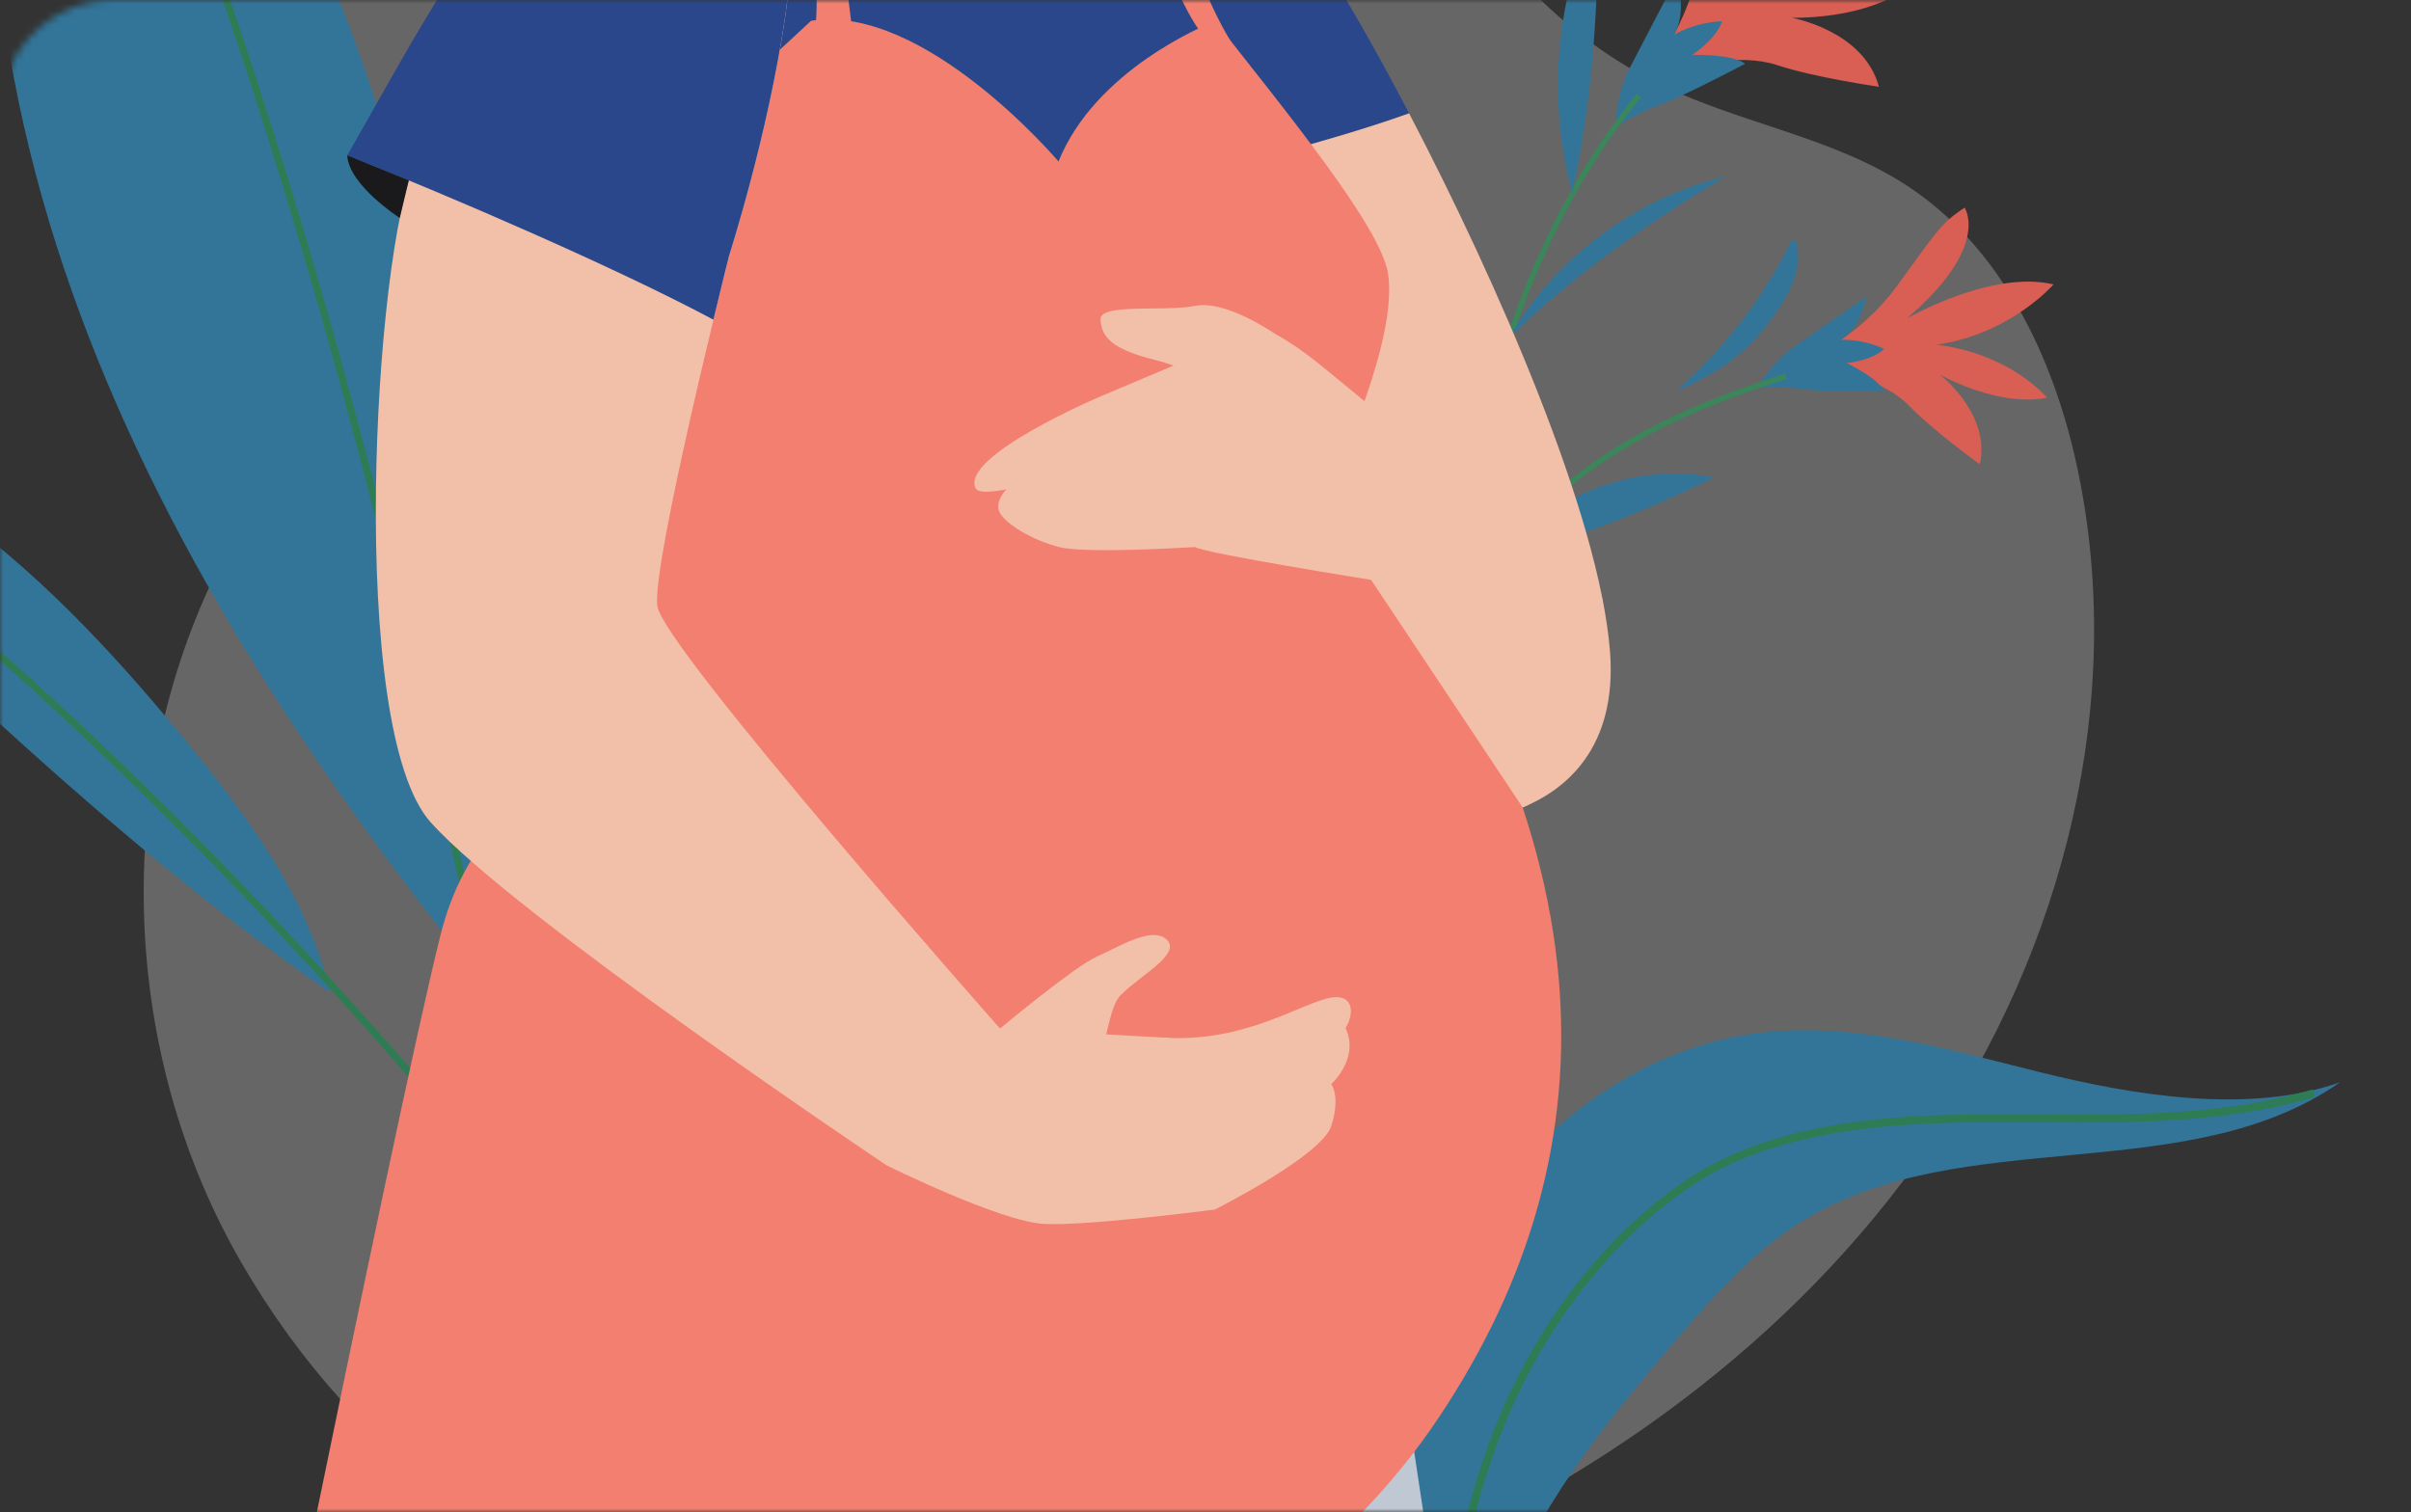 <svg width="338" height="212" viewBox="0 0 338 212" fill="none" xmlns="http://www.w3.org/2000/svg">
<rect x="0" y="0" width="338" height="212" fill="#333333" stroke="none"/>
<mask id="mask0_1816_10787" style="mask-type:alpha" maskUnits="userSpaceOnUse" x="0" y="0" width="338" height="212">
<rect width="338" height="212" rx="16" fill="#B35734"/>
</mask>
<g mask="url(#mask0_1816_10787)">
<g clip-path="url(#clip0_1816_10787)">
<path opacity="0.25" d="M191.98 220.998C223.049 208.454 251.428 188.133 270.389 160.589C289.35 133.057 298.199 98.031 291.172 65.376C287.863 49.993 280.514 34.622 267.303 26.005C256.931 19.239 244.141 17.35 232.988 11.967C204.72 -1.675 192.091 -34.293 182.4 -64.047C172.697 -93.813 161.171 -126.518 133.672 -141.642C103.582 -158.185 62.698 -145.333 42.411 -117.703C22.124 -90.06 20.575 -51.75 32.323 -19.577C38.99 -1.305 49.76 16.634 48.124 36.005C46.662 53.339 35.508 68.105 28.556 84.068C15.692 113.575 17.7 149.082 33.798 176.96C66.85 234.208 135.171 243.937 191.98 220.998Z" fill="white"/>
<path d="M66.304 136.094C43.254 107.155 22.496 75.858 10.14 41.018C-2.228 6.19 -5.735 -32.577 5.542 -67.775C30.439 -39.503 48.273 -6.687 56.997 29.919C65.722 66.525 65.499 98.488 66.304 136.094Z" fill="#327599"/>
<path d="M46.265 139.169C43.353 126.415 35.396 115.427 27.155 105.242C17.34 93.118 6.732 81.451 -5.872 72.228C-18.475 63.006 -33.247 56.277 -48.837 54.981C-19.157 83.365 12.532 115.723 46.265 139.169Z" fill="#327599"/>
<path d="M5.084 -66.627C44.356 16.893 68.584 125.464 80.345 216.948" stroke="#2D7C54" stroke-miterlimit="10"/>
<path d="M73.331 169.564C73.331 169.564 14.552 93.896 -48.837 54.981" stroke="#2D7C54" stroke-miterlimit="10"/>
<path d="M203.691 237.85C207.334 235.282 208.574 230.578 210.024 226.381C214.993 211.911 224.858 199.701 234.809 188.046C240.188 181.75 245.765 175.416 252.841 171.095C275.148 157.441 306.626 166.712 328.065 151.737C315.251 156.292 299.041 153.576 285.843 150.292C272.645 147.008 259.136 143.02 245.665 144.946C233.508 146.687 222.305 153.28 214.027 162.33C205.748 171.379 200.295 182.75 197.259 194.615C195.611 201.034 194.657 207.751 195.76 214.282C197.061 221.912 203.542 230.085 203.691 237.85Z" fill="#327599"/>
<path d="M202.241 244.295C202.6 229.097 204.645 213.776 210.371 199.676C215.625 186.713 224.474 174.441 236.024 166.354C247.4 158.379 262.78 156.971 276.251 156.811C292.51 156.613 308.571 157.897 324.372 153.28" stroke="#2D7C54" stroke-width="1.114" stroke-miterlimit="10"/>
<path d="M230.906 10.56C230.906 10.56 236.966 3.696 238.54 -6.564C240.114 -16.811 239.99 -18.725 242.319 -22.824C242.319 -22.824 248.912 -19.33 242.381 -3.008C242.381 -3.008 250.66 -16.095 260.512 -18.552C260.512 -18.552 258.095 -8.342 248.441 -1.44C248.441 -1.44 257.959 -5.601 267.948 -2.156C267.948 -2.156 263.276 2.461 251.205 2.498C251.205 2.498 261.28 4.264 263.412 12.165C263.412 12.165 254.378 10.869 249.173 9.14C243.968 7.412 236.272 8.918 231.897 11.869C227.522 14.819 230.906 10.56 230.906 10.56Z" fill="#D95E53"/>
<path d="M226.457 17.82C226.457 17.82 226.506 13.338 228.489 9.498C230.472 5.659 235.057 -3.07 235.057 -3.07C235.057 -3.07 236.619 1.609 234.661 4.893C234.661 4.893 237.449 3.14 241.415 2.98C241.415 2.98 240.919 5.14 237.238 7.696C237.238 7.696 242.852 7.523 244.649 8.943C244.649 8.943 235.417 13.807 232.616 14.721C229.803 15.647 226.457 17.82 226.457 17.82Z" fill="#327599"/>
<path d="M252.791 50.574C252.791 50.574 260.351 47.672 265.791 40.289C271.232 32.906 271.926 31.375 275.421 29.116C275.421 29.116 279.151 34.536 267.328 44.647C267.328 44.647 279.176 37.795 287.888 39.882C287.888 39.882 281.803 46.882 271.418 48.339C271.418 48.339 280.576 48.956 286.971 55.734C286.971 55.734 281.419 57.438 271.975 52.549C271.975 52.549 279.126 58.031 277.552 65.092C277.552 65.092 271.021 60.401 267.663 56.919C264.304 53.438 257.662 51.487 253.027 52.006C248.392 52.524 252.791 50.574 252.791 50.574Z" fill="#D95E53"/>
<path d="M246.335 54.438C246.335 54.438 248.206 50.956 251.341 48.759C254.477 46.561 261.64 41.598 261.64 41.598C261.64 41.598 260.933 45.894 258.058 47.66C258.058 47.66 260.958 47.425 264.118 48.919C264.118 48.919 262.842 50.413 258.913 50.907C258.913 50.907 263.375 53.055 264.193 54.907C264.193 54.907 254.972 54.944 252.407 54.524C249.842 54.092 246.335 54.438 246.335 54.438Z" fill="#327599"/>
<path d="M203.468 96.167C204.645 84.957 211.399 74.846 220.161 67.722C228.923 60.599 239.581 56.154 250.375 52.771" stroke="#3B865A" stroke-width="0.767" stroke-miterlimit="10"/>
<path d="M204.583 76.574C208.202 53.956 215.241 31.227 229.716 13.424" stroke="#3B865A" stroke-width="0.767" stroke-miterlimit="10"/>
<path d="M224.151 -13.416C218.153 -0.934 216.802 13.696 220.409 27.054C223.408 13.523 224.015 0.436 224.151 -13.416Z" fill="#327599"/>
<path d="M234.921 54.845C241.625 49.03 247.14 41.87 251.044 33.919C251.403 33.82 251.651 33.425 251.763 33.77C252.754 36.993 251.242 40.45 249.383 43.252C245.479 49.117 241.439 52.129 234.921 54.845Z" fill="#327599"/>
<path d="M241.91 24.746C229.245 27.77 217.967 36.19 211.486 47.45C220.52 38.61 231.042 31.227 241.91 24.746Z" fill="#327599"/>
<path d="M240.312 66.932C229.282 64.796 217.236 69.339 210.371 78.192C220.781 75.599 230.707 71.685 240.312 66.932Z" fill="#327599"/>
<path d="M211.734 292.889L197.544 198.837L123.819 225.887L102.231 292.889H211.734Z" fill="#BFC8D3"/>
<path d="M150.749 -22.441C150.749 -22.441 173.316 -23.713 184.817 -6.317C188.088 -1.366 192.649 6.523 197.544 15.881C184.42 20.585 171.024 23.14 158.618 28.276C151.827 4.189 147.552 -17.058 150.749 -22.441Z" fill="#2B478B"/>
<path d="M197.544 15.893C209.813 39.376 224.189 72.154 225.701 91.266C227.832 117.995 197.594 117.995 189.922 112.057C185.288 108.464 169.003 65.068 158.618 28.289C171.023 23.153 184.42 20.597 197.544 15.893Z" fill="#F2BFA9"/>
<path d="M123.807 -28.058C125.034 -38.096 125.938 -55.133 127.896 -63.343C128.665 -66.59 129.867 -68.627 131.664 -69.615C130.524 -60.886 132.445 -51.639 138.183 -45.096C141.231 -42.812 146.634 -37.725 151.79 -36.466C152.756 -23.663 157.082 -15.898 157.082 -15.898C156.474 9.955 132.346 -1.601 127.896 -4.342C123.447 -7.07 122.58 -18.021 123.807 -28.058Z" fill="#F0A689"/>
<path d="M148.394 22.659C148.394 22.659 129.644 0.461 113.719 2.918L92.391 22.659L74.149 35.832C71.137 23.104 69.093 12.437 69.402 8.029C70.406 -6.552 80.953 -23.169 96.431 -28.688C105.205 -31.812 123.794 -28.058 123.794 -28.058C122.63 -15.441 133.746 -1.539 148.394 -4.774C157.986 -6.897 157.838 -13.774 156.586 -18.256C157.614 -16.058 159.263 -12.898 161.89 -8.564C163.551 -5.823 166.674 -1.724 170.354 2.98C168.805 3.572 153.562 9.832 148.394 22.659Z" fill="#2B478B"/>
<path d="M187.506 65.574C225.564 116.588 227.374 160.367 201.634 198.849C175.894 237.332 127.897 245.875 127.897 245.875L123.299 292.901H27.961C27.961 292.901 55.2 157.243 61.756 131.094C68.312 104.945 93.122 105.563 93.122 105.563C93.122 105.563 81.089 65.191 74.149 35.832L92.391 22.659L113.719 2.918C129.644 0.473 148.394 22.659 148.394 22.659C153.562 9.832 168.805 3.572 170.354 2.967C179.996 15.276 193.467 31.659 194.57 38.252C196.082 47.376 187.506 65.574 187.506 65.574Z" fill="#F27F6F"/>
<path d="M46.24 292.889L76.144 117.464" stroke="#F27F6F" stroke-miterlimit="10"/>
<path d="M224.647 83.982C224.647 83.982 191.757 56.561 185.548 51.524C179.339 46.487 176.873 46.03 176.873 46.03L154.12 55.648C154.12 55.648 134.527 63.981 136.782 68.475C137.836 70.574 153.723 65.018 153.723 65.018C153.723 65.018 165.881 75.809 167.554 76.722C169.227 77.636 192.215 81.303 192.215 81.303L213.457 113.205C213.457 113.192 227.683 108.192 224.647 83.982Z" fill="#F2BFA9"/>
<path d="M167.553 76.698C167.553 76.698 152.298 77.685 148.456 76.698C144.627 75.71 141.07 73.488 140.19 71.944C139.31 70.401 141.07 68.611 141.07 68.611L153.748 62.981L167.553 76.698Z" fill="#F2BFA9"/>
<path d="M178.744 46.808C178.744 46.808 171.903 42.018 167.566 42.882C163.216 43.746 154.169 42.462 154.281 44.795C154.392 47.129 155.718 48.944 161.902 50.462C168.086 51.981 173.663 56.216 173.614 57.129C173.552 58.043 178.744 46.808 178.744 46.808Z" fill="#F2BFA9"/>
<path d="M102.231 35.82C102.231 35.82 91.325 79.154 92.156 84.994C92.998 90.834 140.19 144.206 140.19 144.206L124.29 163.391C124.29 163.391 72.067 128.415 60.343 115.254C48.62 102.093 52.387 35.795 58.249 22.659C64.111 9.523 74.062 -26.515 99.17 -29.515C124.29 -32.515 102.231 35.82 102.231 35.82Z" fill="#F2BFA9"/>
<path d="M99.17 -29.515C124.278 -32.515 102.219 35.82 102.219 35.82C102.219 35.82 101.289 39.487 100.013 44.82C86.306 37.499 63.28 27.585 48.682 21.782C63.801 -4.65 74.062 -26.515 99.17 -29.515Z" fill="#2B478B"/>
<path d="M57.307 25.289L56.043 30.561C56.043 30.561 48.88 25.955 48.682 21.782L57.307 25.289Z" fill="#1A191B"/>
<path d="M140.19 144.206L164.009 145.527L170.354 169.577C170.354 169.577 152.409 171.935 146.312 171.601C140.215 171.268 124.278 163.391 124.278 163.391C124.278 163.391 125.492 143.033 140.19 144.206Z" fill="#F2BFA9"/>
<path d="M140.19 144.206C140.19 144.206 150.674 135.477 153.748 134.131C156.821 132.786 161.568 129.748 163.6 131.773C165.633 133.798 159.721 136.835 157.094 139.539C154.454 142.243 155.21 153.712 149.745 154.058C144.292 154.379 139.149 154.959 140.19 144.206Z" fill="#F2BFA9"/>
<path d="M167.554 155.725C167.554 155.725 180.839 150.194 186.626 146.28C189.898 144.07 190.691 139.193 186.626 139.872C182.561 140.551 174.964 145.947 164.009 145.527C156.512 145.23 164.753 152.687 167.554 155.725Z" fill="#F2BFA9"/>
<path d="M170.354 169.564C170.354 169.564 185.275 162.07 186.626 157.885C187.977 153.7 186.626 152.008 186.626 152.008C186.626 152.008 190.641 148.44 188.634 144.144C186.626 139.86 165.447 154.366 164.009 155.712C162.584 157.083 163.228 166.861 170.354 169.564Z" fill="#F2BFA9"/>
<path d="M119.544 5.017C119.544 5.017 116.569 -25.824 109.431 -29.935H102.999C102.999 -29.935 118.007 -12.231 113.719 7.609C109.431 27.449 119.544 5.017 119.544 5.017Z" fill="#F27F6F"/>
<path d="M172.412 5.572C172.412 5.572 165.372 -5.416 164.344 -20.663L158.631 -21.91C158.631 -21.91 163.315 -0.786 169.177 5.56C175.026 11.93 172.412 5.572 172.412 5.572Z" fill="#F27F6F"/>
</g>
</g>
<defs>
<clipPath id="clip0_1816_10787">
<rect width="377.225" height="442" fill="white" transform="matrix(-1 0 0 1 328.065 -149)"/>
</clipPath>
</defs>
</svg>
